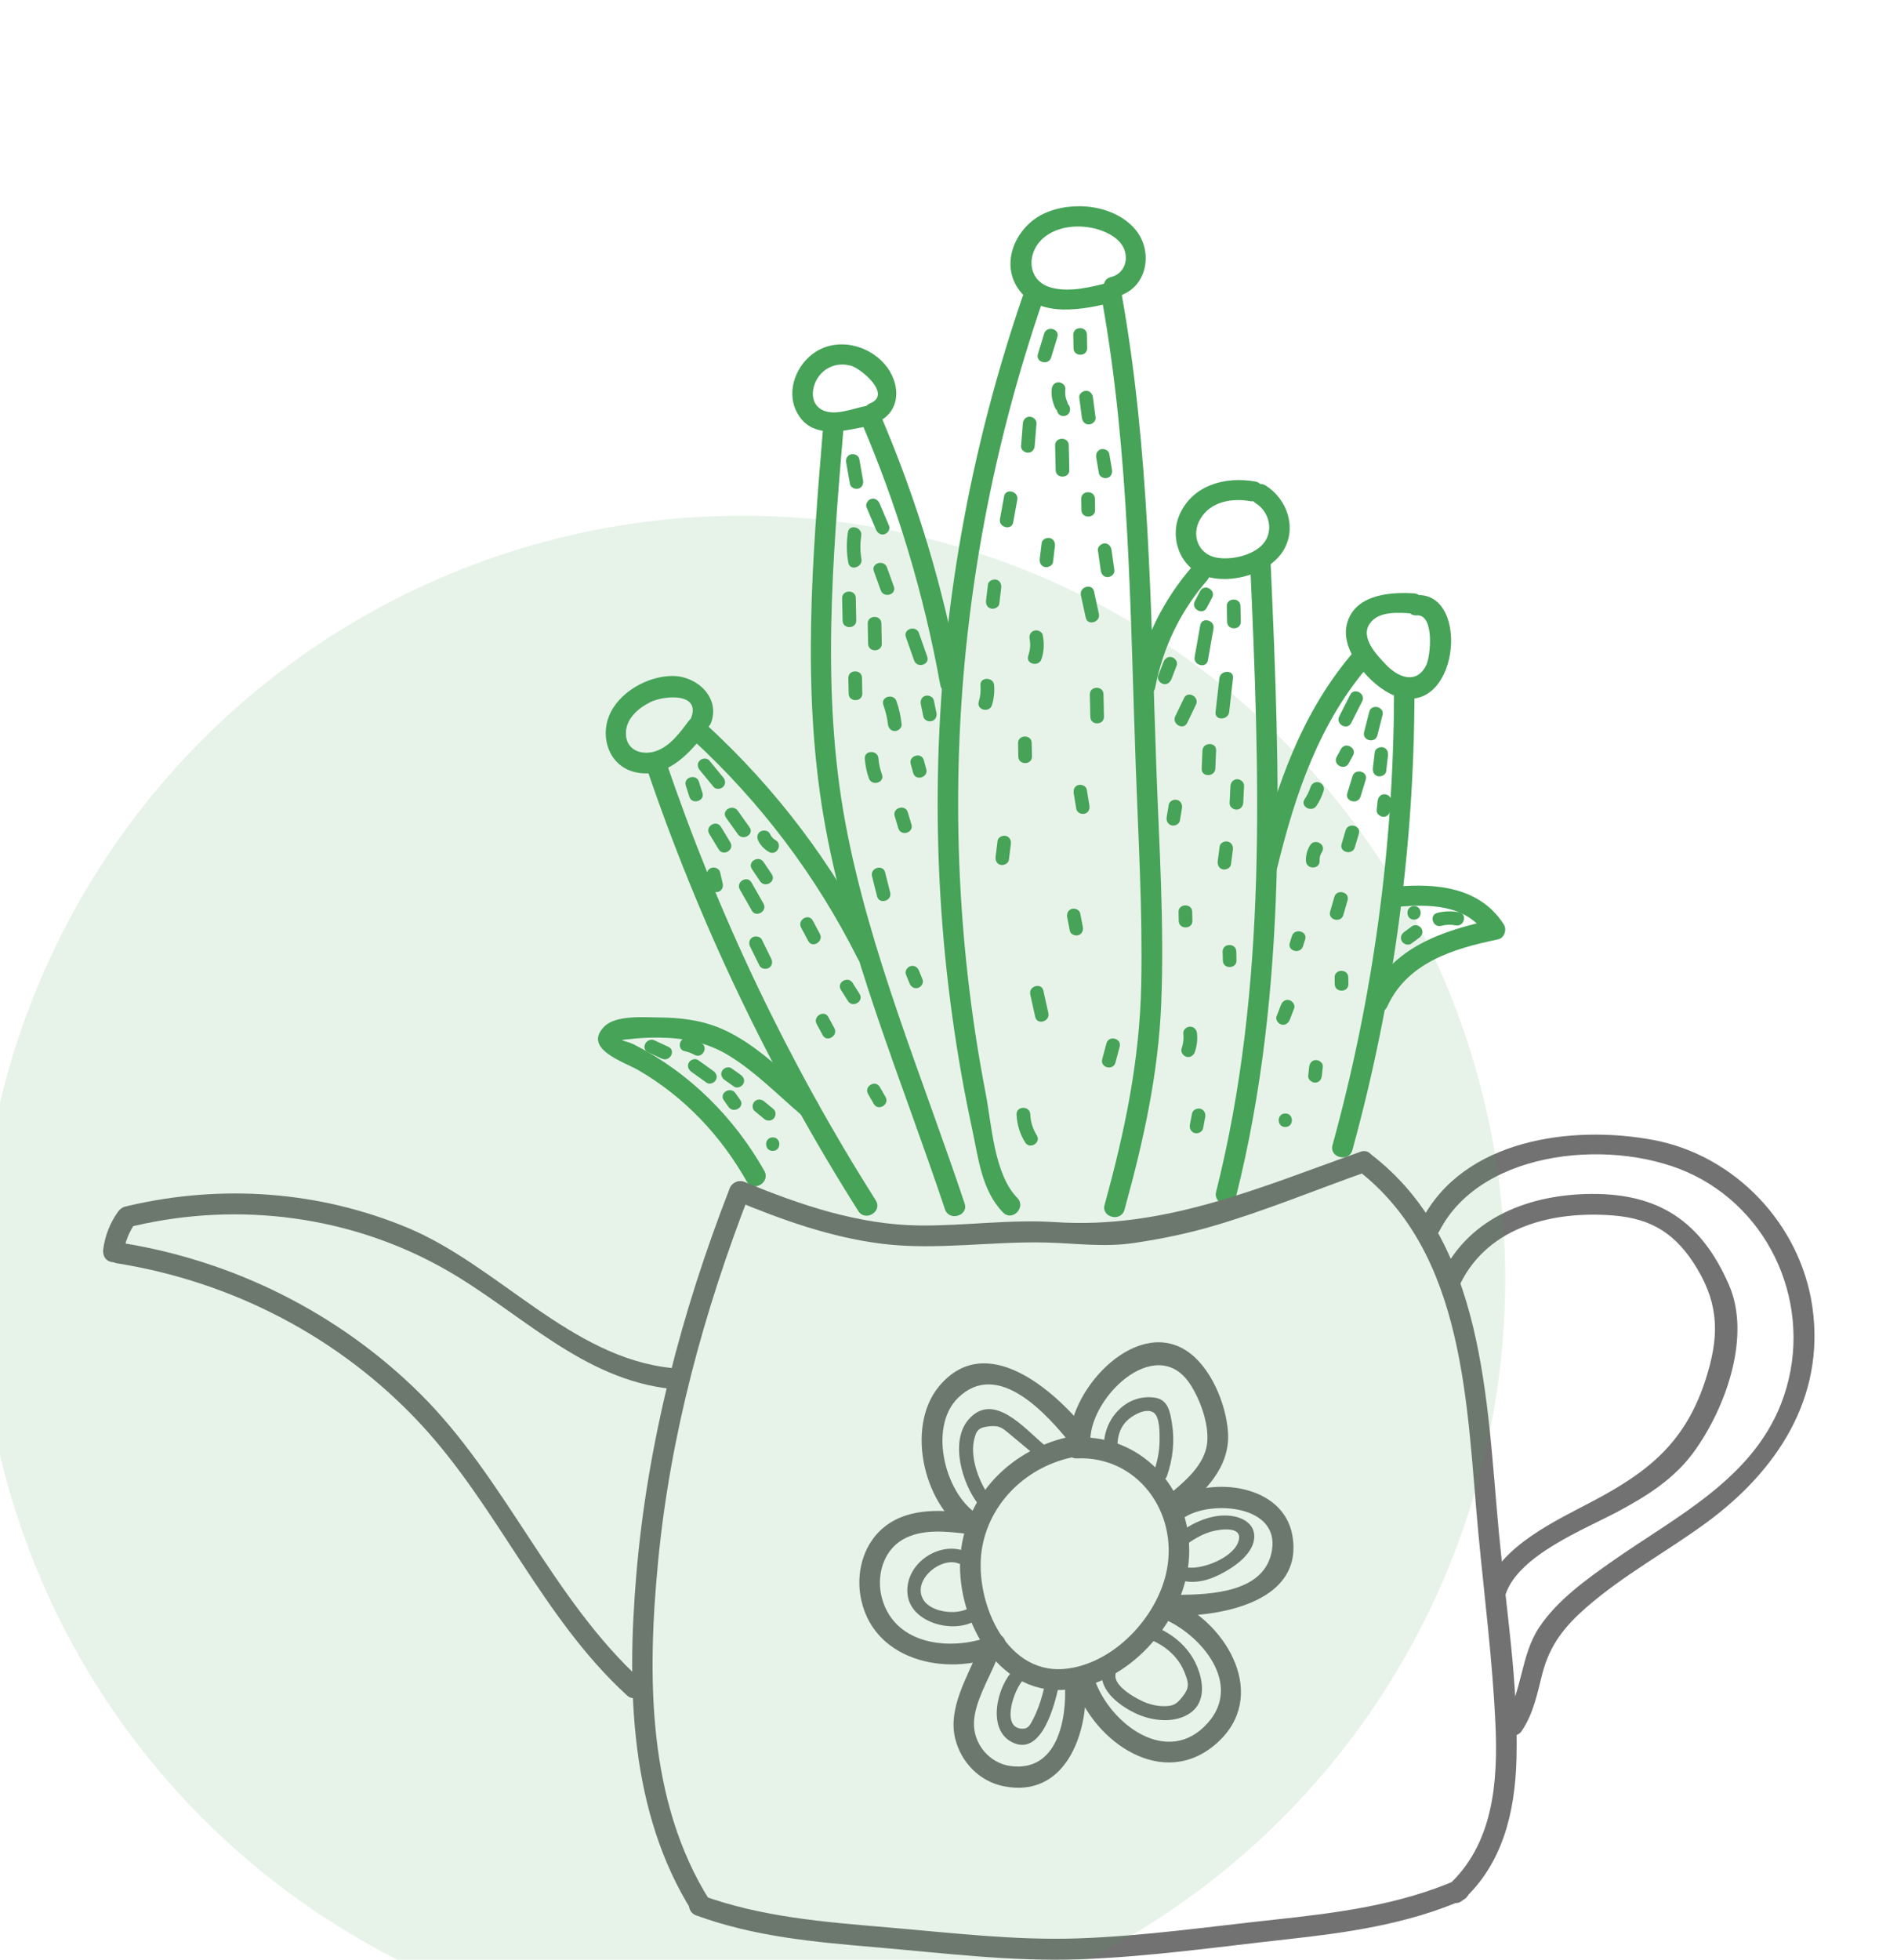 <svg width="92" height="95" viewBox="0 0 92 95" fill="none" xmlns="http://www.w3.org/2000/svg">
<g clip-path="url(#clip0_2003_302)">
<g clip-path="url(#clip1_2003_302)">
<path d="M49.301 54.027C49.321 54.511 49.459 54.969 49.718 55.382C49.939 55.741 50.505 55.398 50.283 55.041C50.088 54.724 49.979 54.387 49.966 54.017C49.946 53.595 49.284 53.608 49.301 54.027Z" fill="#46A358"/>
<path d="M57.809 53.984C57.776 54.167 57.74 54.347 57.707 54.531C57.674 54.704 57.766 54.884 57.945 54.93C58.111 54.972 58.316 54.868 58.349 54.694C58.382 54.511 58.418 54.331 58.451 54.148C58.484 53.974 58.392 53.794 58.213 53.749C58.048 53.706 57.843 53.811 57.809 53.984Z" fill="#46A358"/>
<path d="M62.34 54.635C62.767 54.626 62.754 53.971 62.327 53.981C61.9 53.991 61.913 54.645 62.34 54.635Z" fill="#46A358"/>
<path d="M37.482 55.794C37.909 55.784 37.896 55.13 37.469 55.139C37.042 55.149 37.055 55.803 37.482 55.794Z" fill="#46A358"/>
<path d="M49.589 14.387C47.034 21.837 45.64 29.64 45.488 37.508C45.412 41.464 45.647 45.422 46.193 49.342C46.444 51.148 46.762 52.947 47.146 54.73C47.447 56.124 47.603 57.717 48.649 58.781C49.095 59.235 49.781 58.526 49.337 58.074C48.208 56.926 48.093 54.498 47.801 52.996C47.434 51.099 47.143 49.185 46.928 47.261C46.521 43.623 46.385 39.959 46.514 36.301C46.775 28.92 48.156 21.621 50.552 14.629C50.757 14.031 49.79 13.792 49.589 14.387Z" fill="#46A358"/>
<path d="M53.441 14.521C54.778 21.965 54.811 29.571 55.079 37.106C55.205 40.646 55.42 44.196 55.347 47.739C55.271 51.416 54.546 54.874 53.57 58.408C53.401 59.02 54.364 59.258 54.533 58.65C55.45 55.342 56.178 52.077 56.317 48.635C56.472 44.791 56.211 40.927 56.075 37.09C55.804 29.463 55.748 21.778 54.394 14.243C54.281 13.622 53.328 13.903 53.441 14.521Z" fill="#46A358"/>
<path d="M60.629 27.31C61.083 37.495 61.493 47.804 58.978 57.78C58.822 58.395 59.785 58.633 59.941 58.022C62.476 47.961 62.082 37.561 61.622 27.291C61.592 26.659 60.599 26.676 60.629 27.31Z" fill="#46A358"/>
<path d="M57.823 27.461C56.416 29.087 55.476 30.978 55.062 33.081C54.94 33.7 55.903 33.945 56.026 33.324C56.406 31.38 57.237 29.646 58.537 28.141C58.951 27.66 58.24 26.98 57.823 27.461Z" fill="#46A358"/>
<path d="M67.606 33.716C67.582 41.091 66.583 48.397 64.624 55.512C64.455 56.124 65.418 56.363 65.587 55.755C67.566 48.557 68.575 41.156 68.598 33.697C68.598 33.065 67.606 33.085 67.606 33.716Z" fill="#46A358"/>
<path d="M65.719 31.521C63.151 34.462 61.89 38.084 60.983 41.811C60.834 42.426 61.797 42.668 61.946 42.053C62.813 38.503 63.985 35.012 66.437 32.202C66.851 31.724 66.136 31.04 65.719 31.521Z" fill="#46A358"/>
<path d="M41.755 20.417C43.522 24.533 44.806 28.799 45.6 33.2C45.713 33.821 46.663 33.536 46.554 32.918C45.759 28.518 44.472 24.252 42.708 20.136C42.46 19.563 41.507 19.835 41.755 20.417Z" fill="#46A358"/>
<path d="M39.915 20.773C39.395 27.019 38.886 33.343 39.938 39.566C41.04 46.057 43.747 52.391 45.829 58.624C46.027 59.222 46.981 58.944 46.782 58.342C44.767 52.3 42.162 46.155 40.997 39.887C39.825 33.576 40.378 27.101 40.908 20.754C40.961 20.126 39.968 20.149 39.915 20.773Z" fill="#46A358"/>
<path d="M33.597 35.862C36.91 38.912 39.594 42.478 41.606 46.486C41.891 47.052 42.734 46.535 42.453 45.972C40.405 41.892 37.658 38.257 34.285 35.153C33.819 34.724 33.13 35.431 33.597 35.862Z" fill="#46A358"/>
<path d="M31.323 37.122C33.888 44.699 37.34 51.936 41.626 58.709C41.963 59.245 42.814 58.735 42.473 58.195C38.23 51.491 34.815 44.34 32.276 36.841C32.075 36.245 31.121 36.52 31.323 37.122Z" fill="#46A358"/>
<path d="M37.069 56.762C35.606 54.177 33.461 52.028 30.794 50.66C30.251 50.382 29.731 50.454 30.784 50.349C31.168 50.31 31.565 50.294 31.949 50.3C33.2 50.313 34.332 50.536 35.407 51.207C36.658 51.985 37.75 53.104 38.869 54.056C39.352 54.468 40.041 53.762 39.557 53.35C38.141 52.139 36.738 50.627 35 49.875C34.03 49.453 32.981 49.329 31.929 49.325C31.26 49.322 29.87 49.198 29.311 49.761C28.219 50.853 30.311 51.498 30.962 51.881C33.2 53.183 34.96 55.054 36.221 57.285C36.532 57.828 37.38 57.315 37.069 56.762Z" fill="#46A358"/>
<path d="M67.281 48.792C68.251 46.656 70.505 45.985 72.649 45.54C72.964 45.475 73.089 45.063 72.93 44.814C71.766 42.995 69.644 42.808 67.655 42.988C67.023 43.044 67.036 44.025 67.675 43.97C69.28 43.826 71.117 43.816 72.083 45.328C72.176 45.086 72.272 44.843 72.365 44.601C69.975 45.095 67.483 45.949 66.414 48.315C66.153 48.887 67.02 49.368 67.281 48.792Z" fill="#46A358"/>
<path d="M33.431 34.914C32.995 35.483 32.505 36.193 31.78 36.422C31.065 36.648 30.301 36.324 30.357 35.47C30.4 34.803 30.979 34.315 31.542 34.037C32.197 33.713 33.994 33.559 33.517 34.803C33.292 35.395 34.255 35.627 34.481 35.045C34.941 33.844 33.835 32.794 32.664 32.771C31.433 32.748 30 33.556 29.536 34.711C29.103 35.781 29.556 37.119 30.761 37.423C32.233 37.793 33.349 36.638 34.15 35.597C34.53 35.094 33.819 34.41 33.431 34.914Z" fill="#46A358"/>
<path d="M41.996 19.681C41.378 19.795 40.481 20.194 39.862 19.867C39.243 19.537 39.355 18.716 39.713 18.241C40.087 17.747 40.676 17.567 41.272 17.731C41.755 17.865 43.261 19.115 42.212 19.547C41.629 19.785 41.904 20.731 42.496 20.489C43.737 19.978 43.694 18.558 42.897 17.646C42.092 16.723 40.653 16.373 39.577 17.044C38.637 17.633 38.114 18.915 38.624 19.942C39.346 21.402 41.033 20.852 42.281 20.623C42.907 20.505 42.619 19.563 41.996 19.681Z" fill="#46A358"/>
<path d="M53.792 13.694C52.931 13.913 51.928 14.171 51.041 13.959C49.794 13.664 49.747 12.251 50.624 11.518C51.326 10.932 52.402 10.867 53.252 11.122C53.788 11.283 54.417 11.629 54.563 12.212C54.702 12.758 54.434 13.298 53.878 13.432C53.259 13.582 53.54 14.525 54.162 14.374C55.642 14.014 55.966 12.192 55.056 11.119C54.03 9.912 51.971 9.706 50.591 10.373C49.294 11.001 48.503 12.689 49.367 13.978C50.366 15.473 52.62 15.002 54.073 14.629C54.692 14.476 54.41 13.533 53.792 13.694Z" fill="#46A358"/>
<path d="M60.871 23.342C59.444 23.09 57.882 23.499 57.23 24.896C56.701 26.028 57.2 27.497 58.431 27.922C59.673 28.351 61.556 27.821 62.244 26.682C62.903 25.586 62.426 24.196 61.387 23.541C60.847 23.201 60.368 24.062 60.904 24.399C61.572 24.817 61.791 25.77 61.245 26.381C60.758 26.928 59.719 27.16 59.014 27.036C58.107 26.875 57.756 25.936 58.21 25.161C58.706 24.314 59.729 24.137 60.629 24.294C61.255 24.405 61.499 23.453 60.871 23.342Z" fill="#46A358"/>
<path d="M68.565 28.766C67.311 28.684 65.573 28.861 65.296 30.379C65.067 31.622 66.497 33.265 67.592 33.706C70.72 34.966 71.388 28.684 68.691 28.851C68.056 28.89 68.072 29.872 68.711 29.833C69.588 29.777 69.373 31.828 69.174 32.234C68.708 33.199 67.814 32.846 67.225 32.231C66.772 31.756 65.957 30.916 66.427 30.235C66.881 29.581 67.893 29.705 68.585 29.748C69.224 29.79 69.197 28.809 68.565 28.766Z" fill="#46A358"/>
<path d="M50.638 16.177C50.538 16.507 50.436 16.838 50.336 17.168C50.214 17.574 50.856 17.731 50.978 17.328C51.078 16.998 51.18 16.667 51.28 16.337C51.402 15.931 50.76 15.774 50.638 16.177Z" fill="#46A358"/>
<path d="M52.051 16.233C52.054 16.452 52.061 16.668 52.064 16.887C52.074 17.309 52.736 17.296 52.726 16.874C52.723 16.655 52.716 16.439 52.713 16.22C52.706 15.797 52.044 15.81 52.051 16.233Z" fill="#46A358"/>
<path d="M51.581 20.168C52.008 20.158 51.995 19.504 51.568 19.514C51.144 19.52 51.157 20.175 51.581 20.168Z" fill="#46A358"/>
<path d="M49.605 20.535C49.575 20.898 49.545 21.264 49.519 21.627C49.506 21.804 49.691 21.951 49.857 21.948C50.052 21.945 50.168 21.791 50.181 21.614C50.211 21.251 50.24 20.885 50.267 20.522C50.28 20.345 50.095 20.198 49.929 20.201C49.734 20.204 49.618 20.358 49.605 20.535Z" fill="#46A358"/>
<path d="M51.17 21.595C51.18 21.994 51.187 22.393 51.197 22.795C51.207 23.217 51.869 23.204 51.859 22.782C51.849 22.383 51.842 21.984 51.832 21.582C51.822 21.16 51.16 21.173 51.17 21.595Z" fill="#46A358"/>
<path d="M52.342 19.278C52.385 19.605 52.428 19.933 52.471 20.257C52.494 20.433 52.617 20.581 52.809 20.577C52.971 20.574 53.156 20.42 53.133 20.244C53.09 19.916 53.047 19.589 53.004 19.265C52.981 19.089 52.858 18.941 52.666 18.945C52.501 18.948 52.316 19.102 52.342 19.278Z" fill="#46A358"/>
<path d="M52.438 24.186C52.441 24.369 52.445 24.549 52.448 24.732C52.458 25.154 53.12 25.141 53.11 24.719C53.106 24.536 53.103 24.356 53.1 24.173C53.09 23.751 52.428 23.764 52.438 24.186Z" fill="#46A358"/>
<path d="M51.005 18.869C50.972 19.193 51.045 19.498 51.18 19.792C51.253 19.952 51.498 19.985 51.637 19.9C51.806 19.799 51.819 19.612 51.746 19.449C51.66 19.262 51.647 19.056 51.667 18.853C51.684 18.677 51.492 18.529 51.329 18.532C51.134 18.539 51.022 18.693 51.005 18.869Z" fill="#46A358"/>
<path d="M48.695 24.065C48.629 24.431 48.563 24.794 48.496 25.161C48.42 25.573 49.062 25.737 49.138 25.321C49.205 24.955 49.271 24.592 49.337 24.225C49.41 23.813 48.771 23.649 48.695 24.065Z" fill="#46A358"/>
<path d="M50.519 26.322C50.489 26.578 50.456 26.833 50.426 27.088C50.406 27.265 50.475 27.438 50.664 27.487C50.82 27.526 51.045 27.428 51.068 27.252C51.098 26.996 51.131 26.741 51.16 26.486C51.18 26.309 51.111 26.136 50.922 26.087C50.767 26.044 50.542 26.146 50.519 26.322Z" fill="#46A358"/>
<path d="M49.936 30.978C49.989 31.256 49.956 31.527 49.867 31.793C49.731 32.192 50.373 32.352 50.508 31.953C50.638 31.573 50.648 31.184 50.571 30.791C50.538 30.618 50.32 30.523 50.161 30.572C49.972 30.628 49.9 30.805 49.936 30.978Z" fill="#46A358"/>
<path d="M47.914 28.338C47.884 28.593 47.851 28.848 47.821 29.103C47.801 29.28 47.871 29.453 48.059 29.502C48.215 29.542 48.44 29.444 48.463 29.267C48.493 29.012 48.526 28.756 48.556 28.501C48.576 28.325 48.506 28.151 48.318 28.102C48.159 28.063 47.934 28.161 47.914 28.338Z" fill="#46A358"/>
<path d="M52.421 28.858C52.501 29.221 52.577 29.584 52.656 29.944C52.746 30.356 53.381 30.167 53.292 29.758C53.212 29.395 53.136 29.031 53.057 28.671C52.968 28.259 52.335 28.446 52.421 28.858Z" fill="#46A358"/>
<path d="M52.855 33.667C52.862 34.031 52.871 34.394 52.878 34.757C52.888 35.179 53.55 35.166 53.54 34.744C53.533 34.381 53.523 34.017 53.517 33.654C53.51 33.232 52.848 33.245 52.855 33.667Z" fill="#46A358"/>
<path d="M52.074 38.464C52.117 38.719 52.157 38.971 52.2 39.226C52.23 39.399 52.455 39.491 52.61 39.445C52.799 39.389 52.862 39.213 52.832 39.039C52.789 38.784 52.749 38.532 52.706 38.277C52.676 38.104 52.451 38.012 52.296 38.058C52.107 38.11 52.044 38.287 52.074 38.464Z" fill="#46A358"/>
<path d="M49.373 36.029C49.377 36.249 49.383 36.465 49.387 36.684C49.397 37.106 50.059 37.093 50.048 36.671C50.045 36.452 50.039 36.236 50.035 36.016C50.029 35.594 49.367 35.607 49.373 36.029Z" fill="#46A358"/>
<path d="M47.55 33.229C47.573 33.5 47.547 33.756 47.467 34.017C47.345 34.423 47.987 34.58 48.109 34.178C48.205 33.867 48.238 33.54 48.212 33.216C48.175 32.8 47.513 32.81 47.55 33.229Z" fill="#46A358"/>
<path d="M48.38 40.76C48.347 41.016 48.318 41.271 48.285 41.526C48.261 41.703 48.334 41.876 48.523 41.925C48.678 41.964 48.903 41.866 48.927 41.689C48.96 41.434 48.989 41.179 49.023 40.924C49.046 40.747 48.973 40.574 48.784 40.525C48.625 40.485 48.404 40.584 48.38 40.76Z" fill="#46A358"/>
<path d="M51.756 44.467C51.799 44.683 51.839 44.902 51.882 45.118C51.915 45.292 52.133 45.386 52.292 45.337C52.478 45.282 52.547 45.105 52.514 44.932C52.471 44.716 52.431 44.497 52.388 44.281C52.355 44.107 52.137 44.012 51.978 44.062C51.793 44.117 51.723 44.294 51.756 44.467Z" fill="#46A358"/>
<path d="M49.966 48.213C50.045 48.576 50.128 48.936 50.207 49.299C50.3 49.712 50.932 49.522 50.843 49.113C50.763 48.75 50.681 48.39 50.601 48.027C50.509 47.614 49.873 47.801 49.966 48.213Z" fill="#46A358"/>
<path d="M53.659 50.582C53.59 50.837 53.523 51.092 53.454 51.351C53.345 51.76 53.987 51.92 54.096 51.511C54.166 51.256 54.232 51.001 54.301 50.742C54.41 50.333 53.768 50.173 53.659 50.582Z" fill="#46A358"/>
<path d="M53.166 22.187C53.209 22.442 53.252 22.694 53.295 22.949C53.325 23.123 53.55 23.214 53.706 23.168C53.894 23.113 53.957 22.936 53.927 22.763C53.884 22.508 53.841 22.256 53.798 22C53.768 21.827 53.543 21.735 53.388 21.781C53.203 21.837 53.136 22.014 53.166 22.187Z" fill="#46A358"/>
<path d="M53.245 26.679C53.292 27.006 53.338 27.33 53.385 27.657C53.411 27.831 53.527 27.981 53.722 27.978C53.884 27.975 54.07 27.821 54.046 27.644C54 27.317 53.954 26.993 53.907 26.666C53.881 26.492 53.765 26.342 53.57 26.345C53.408 26.349 53.219 26.506 53.245 26.679Z" fill="#46A358"/>
<path d="M58.21 30.311C58.12 30.824 58.028 31.335 57.938 31.848C57.866 32.261 58.508 32.424 58.581 32.009C58.67 31.495 58.763 30.985 58.852 30.471C58.925 30.059 58.283 29.895 58.21 30.311Z" fill="#46A358"/>
<path d="M59.497 29.388C59.504 29.643 59.507 29.898 59.514 30.15C59.524 30.572 60.186 30.559 60.176 30.137C60.169 29.882 60.166 29.627 60.159 29.375C60.149 28.953 59.491 28.966 59.497 29.388Z" fill="#46A358"/>
<path d="M59.136 32.885C59.074 33.432 59.014 33.978 58.951 34.525C58.905 34.943 59.567 34.924 59.613 34.511C59.676 33.965 59.736 33.419 59.798 32.872C59.845 32.457 59.183 32.473 59.136 32.885Z" fill="#46A358"/>
<path d="M57.422 33.844C57.28 34.138 57.141 34.433 56.998 34.724C56.816 35.103 57.396 35.424 57.578 35.041C57.72 34.747 57.859 34.452 58.001 34.161C58.183 33.782 57.604 33.461 57.422 33.844Z" fill="#46A358"/>
<path d="M56.426 32.094C56.34 32.316 56.257 32.535 56.171 32.758C56.108 32.925 56.251 33.114 56.409 33.157C56.598 33.206 56.747 33.085 56.813 32.922C56.899 32.699 56.982 32.48 57.068 32.257C57.131 32.09 56.989 31.901 56.83 31.858C56.641 31.809 56.492 31.927 56.426 32.094Z" fill="#46A358"/>
<path d="M58.316 36.392C58.303 36.684 58.292 36.975 58.279 37.266C58.263 37.688 58.925 37.672 58.941 37.253C58.954 36.962 58.964 36.671 58.978 36.379C58.994 35.957 58.332 35.974 58.316 36.392Z" fill="#46A358"/>
<path d="M59.673 38.11C59.659 38.382 59.646 38.657 59.633 38.928C59.623 39.105 59.802 39.252 59.971 39.249C60.159 39.245 60.285 39.092 60.295 38.915C60.308 38.643 60.321 38.369 60.334 38.097C60.344 37.92 60.166 37.773 59.997 37.776C59.808 37.78 59.682 37.934 59.673 38.11Z" fill="#46A358"/>
<path d="M59.15 41.035C59.12 41.271 59.087 41.509 59.057 41.745C59.034 41.918 59.11 42.095 59.295 42.144C59.454 42.183 59.676 42.085 59.699 41.908C59.729 41.673 59.762 41.434 59.792 41.199C59.815 41.025 59.739 40.849 59.553 40.8C59.395 40.757 59.173 40.858 59.15 41.035Z" fill="#46A358"/>
<path d="M56.681 39.013C56.648 39.213 56.615 39.416 56.581 39.615C56.552 39.789 56.638 39.965 56.82 40.014C56.982 40.054 57.194 39.952 57.224 39.779C57.257 39.579 57.29 39.376 57.323 39.177C57.353 39.004 57.267 38.827 57.085 38.778C56.922 38.735 56.711 38.837 56.681 39.013Z" fill="#46A358"/>
<path d="M57.157 44.215C57.161 44.359 57.164 44.506 57.167 44.65C57.177 45.072 57.839 45.059 57.829 44.637C57.826 44.493 57.822 44.346 57.819 44.202C57.809 43.78 57.147 43.793 57.157 44.215Z" fill="#46A358"/>
<path d="M59.295 46.136C59.299 46.28 59.302 46.427 59.305 46.571C59.315 46.993 59.977 46.98 59.967 46.558C59.964 46.414 59.961 46.267 59.957 46.123C59.947 45.7 59.285 45.714 59.295 46.136Z" fill="#46A358"/>
<path d="M57.389 50.101C57.416 50.356 57.389 50.592 57.306 50.834C57.25 51.001 57.382 51.191 57.544 51.233C57.73 51.279 57.889 51.164 57.948 50.997C58.048 50.706 58.084 50.395 58.051 50.091C58.031 49.914 57.902 49.767 57.713 49.771C57.544 49.771 57.369 49.924 57.389 50.101Z" fill="#46A358"/>
<path d="M58.206 28.652C58.12 28.819 58.031 28.985 57.945 29.149C57.75 29.522 58.326 29.843 58.524 29.466C58.61 29.299 58.7 29.133 58.786 28.969C58.981 28.596 58.405 28.275 58.206 28.652Z" fill="#46A358"/>
<path d="M41.04 22.432C41.1 22.776 41.163 23.123 41.222 23.466C41.252 23.64 41.477 23.731 41.632 23.685C41.821 23.63 41.887 23.453 41.854 23.28C41.795 22.936 41.732 22.589 41.672 22.246C41.642 22.072 41.417 21.981 41.262 22.027C41.073 22.082 41.007 22.259 41.04 22.432Z" fill="#46A358"/>
<path d="M42.026 24.595C42.178 24.955 42.334 25.318 42.486 25.678C42.556 25.841 42.715 25.953 42.897 25.897C43.052 25.851 43.188 25.655 43.118 25.491C42.966 25.131 42.811 24.768 42.658 24.409C42.589 24.245 42.43 24.134 42.248 24.189C42.092 24.235 41.957 24.431 42.026 24.595Z" fill="#46A358"/>
<path d="M41.123 25.802C41.047 26.306 41.053 26.787 41.143 27.284C41.215 27.696 41.848 27.51 41.778 27.098C41.712 26.725 41.712 26.339 41.768 25.962C41.824 25.55 41.182 25.387 41.123 25.802Z" fill="#46A358"/>
<path d="M42.38 27.693C42.493 28.001 42.602 28.311 42.715 28.619C42.857 29.015 43.492 28.832 43.35 28.433C43.237 28.125 43.128 27.814 43.016 27.507C42.873 27.111 42.238 27.294 42.38 27.693Z" fill="#46A358"/>
<path d="M40.841 29.002C40.848 29.365 40.858 29.728 40.865 30.091C40.874 30.513 41.536 30.5 41.526 30.078C41.52 29.715 41.51 29.352 41.503 28.989C41.497 28.567 40.835 28.58 40.841 29.002Z" fill="#46A358"/>
<path d="M42.083 30.232C42.089 30.559 42.096 30.886 42.102 31.214C42.112 31.636 42.774 31.623 42.764 31.201C42.758 30.873 42.751 30.546 42.744 30.219C42.734 29.797 42.073 29.81 42.083 30.232Z" fill="#46A358"/>
<path d="M43.932 30.88C44.065 31.259 44.201 31.639 44.333 32.018C44.472 32.414 45.107 32.231 44.968 31.832C44.836 31.452 44.7 31.073 44.568 30.693C44.429 30.297 43.794 30.481 43.932 30.88Z" fill="#46A358"/>
<path d="M44.657 34.138C44.697 34.338 44.74 34.538 44.78 34.737C44.816 34.91 45.031 35.005 45.19 34.956C45.376 34.901 45.448 34.724 45.412 34.55C45.372 34.351 45.329 34.151 45.289 33.952C45.253 33.778 45.038 33.684 44.879 33.733C44.697 33.785 44.621 33.965 44.657 34.138Z" fill="#46A358"/>
<path d="M42.84 34.174C42.95 34.482 43.029 34.796 43.065 35.12C43.085 35.297 43.214 35.444 43.403 35.44C43.569 35.437 43.747 35.283 43.727 35.107C43.684 34.724 43.605 34.351 43.476 33.988C43.334 33.592 42.698 33.775 42.84 34.174Z" fill="#46A358"/>
<path d="M41.143 32.869C41.149 33.124 41.153 33.379 41.159 33.631C41.169 34.053 41.831 34.04 41.821 33.618C41.815 33.363 41.811 33.108 41.804 32.856C41.795 32.434 41.136 32.447 41.143 32.869Z" fill="#46A358"/>
<path d="M41.94 36.779C41.967 37.106 42.029 37.426 42.139 37.734C42.281 38.13 42.916 37.947 42.774 37.547C42.681 37.292 42.622 37.034 42.602 36.766C42.572 36.347 41.91 36.36 41.94 36.779Z" fill="#46A358"/>
<path d="M43.39 39.563C43.449 39.763 43.509 39.962 43.569 40.158C43.688 40.561 44.323 40.378 44.204 39.972C44.144 39.772 44.085 39.576 44.025 39.377C43.906 38.974 43.271 39.157 43.39 39.563Z" fill="#46A358"/>
<path d="M44.167 37.037C44.207 37.181 44.247 37.325 44.287 37.472C44.399 37.878 45.035 37.691 44.922 37.286C44.882 37.142 44.843 36.998 44.803 36.851C44.69 36.445 44.055 36.631 44.167 37.037Z" fill="#46A358"/>
<path d="M42.291 42.478C42.374 42.802 42.453 43.129 42.536 43.453C42.639 43.862 43.274 43.675 43.171 43.266C43.089 42.943 43.009 42.615 42.926 42.291C42.824 41.882 42.188 42.069 42.291 42.478Z" fill="#46A358"/>
<path d="M43.936 47.242C43.995 47.385 44.052 47.529 44.111 47.673C44.177 47.837 44.34 47.948 44.522 47.892C44.681 47.847 44.809 47.65 44.743 47.487C44.684 47.343 44.627 47.199 44.568 47.055C44.502 46.891 44.34 46.78 44.158 46.836C43.999 46.882 43.87 47.078 43.936 47.242Z" fill="#46A358"/>
<path d="M65.481 33.684C65.305 34.034 65.127 34.38 64.951 34.73C64.759 35.107 65.338 35.427 65.53 35.048C65.706 34.698 65.885 34.351 66.06 34.001C66.252 33.625 65.673 33.307 65.481 33.684Z" fill="#46A358"/>
<path d="M66.407 34.505C66.325 34.835 66.239 35.162 66.156 35.493C66.05 35.902 66.692 36.062 66.798 35.653C66.881 35.323 66.967 34.995 67.049 34.665C67.152 34.259 66.51 34.099 66.407 34.505Z" fill="#46A358"/>
<path d="M65.593 37.633C65.511 37.907 65.428 38.182 65.342 38.457C65.219 38.863 65.861 39.02 65.984 38.617C66.067 38.343 66.149 38.068 66.235 37.793C66.355 37.39 65.713 37.23 65.593 37.633Z" fill="#46A358"/>
<path d="M65.037 36.308C64.968 36.435 64.895 36.566 64.826 36.694C64.62 37.063 65.2 37.384 65.405 37.011C65.474 36.883 65.547 36.752 65.617 36.625C65.822 36.258 65.243 35.938 65.037 36.308Z" fill="#46A358"/>
<path d="M66.672 36.465C66.642 36.72 66.613 36.975 66.583 37.23C66.563 37.407 66.632 37.58 66.821 37.629C66.977 37.669 67.202 37.57 67.225 37.394C67.255 37.139 67.284 36.883 67.314 36.628C67.334 36.452 67.265 36.278 67.076 36.229C66.917 36.19 66.692 36.288 66.672 36.465Z" fill="#46A358"/>
<path d="M63.555 38.163C63.489 38.372 63.389 38.562 63.27 38.745C63.038 39.098 63.617 39.416 63.849 39.062C64.001 38.833 64.114 38.584 64.197 38.323C64.25 38.156 64.124 37.966 63.958 37.924C63.773 37.881 63.608 37.992 63.555 38.163Z" fill="#46A358"/>
<path d="M63.535 40.976C63.392 41.208 63.323 41.473 63.336 41.745C63.356 42.164 64.018 42.154 63.998 41.732C63.992 41.568 64.025 41.434 64.114 41.297C64.336 40.934 63.757 40.616 63.535 40.976Z" fill="#46A358"/>
<path d="M65.259 40.257C65.193 40.476 65.127 40.698 65.064 40.917C64.945 41.323 65.587 41.48 65.706 41.078C65.772 40.858 65.838 40.636 65.901 40.417C66.02 40.011 65.378 39.854 65.259 40.257Z" fill="#46A358"/>
<path d="M64.713 43.482C64.644 43.721 64.577 43.957 64.508 44.196C64.392 44.601 65.034 44.762 65.15 44.356C65.219 44.117 65.285 43.882 65.355 43.643C65.471 43.24 64.829 43.08 64.713 43.482Z" fill="#46A358"/>
<path d="M66.811 38.836C66.795 38.984 66.781 39.128 66.765 39.275C66.745 39.452 66.94 39.599 67.103 39.596C67.301 39.592 67.407 39.438 67.427 39.262C67.443 39.114 67.457 38.971 67.473 38.823C67.493 38.647 67.298 38.499 67.136 38.503C66.937 38.509 66.831 38.66 66.811 38.836Z" fill="#46A358"/>
<path d="M62.654 45.38C62.621 45.491 62.585 45.599 62.552 45.71C62.426 46.113 63.068 46.273 63.194 45.871C63.227 45.759 63.263 45.651 63.297 45.54C63.422 45.138 62.78 44.981 62.654 45.38Z" fill="#46A358"/>
<path d="M62.122 48.72C62.052 48.903 61.979 49.087 61.91 49.27C61.847 49.433 61.989 49.626 62.148 49.669C62.34 49.718 62.486 49.597 62.552 49.433C62.621 49.25 62.694 49.067 62.764 48.884C62.827 48.72 62.684 48.527 62.525 48.485C62.333 48.435 62.188 48.553 62.122 48.72Z" fill="#46A358"/>
<path d="M64.726 47.389C64.73 47.497 64.73 47.608 64.733 47.716C64.743 48.138 65.405 48.125 65.395 47.703C65.391 47.595 65.391 47.484 65.388 47.376C65.378 46.954 64.716 46.967 64.726 47.389Z" fill="#46A358"/>
<path d="M63.492 51.724C63.475 51.871 63.462 52.015 63.445 52.162C63.426 52.339 63.621 52.486 63.783 52.483C63.982 52.479 64.088 52.326 64.107 52.149C64.124 52.002 64.137 51.858 64.154 51.711C64.174 51.534 63.978 51.387 63.816 51.39C63.621 51.393 63.512 51.547 63.492 51.724Z" fill="#46A358"/>
<path d="M33.259 38.081C33.316 38.261 33.375 38.444 33.431 38.624C33.557 39.026 34.193 38.84 34.067 38.437C34.011 38.257 33.951 38.074 33.895 37.894C33.766 37.492 33.13 37.678 33.259 38.081Z" fill="#46A358"/>
<path d="M33.941 37.338C34.163 37.61 34.388 37.881 34.61 38.15C34.722 38.287 34.964 38.257 35.076 38.14C35.212 37.999 35.179 37.816 35.066 37.678C34.845 37.407 34.62 37.135 34.398 36.867C34.285 36.73 34.044 36.759 33.931 36.877C33.795 37.014 33.829 37.201 33.941 37.338Z" fill="#46A358"/>
<path d="M35.212 39.642C35.404 39.91 35.596 40.178 35.785 40.443C36.029 40.787 36.595 40.446 36.35 40.103C36.158 39.835 35.967 39.566 35.778 39.301C35.53 38.958 34.964 39.295 35.212 39.642Z" fill="#46A358"/>
<path d="M34.398 40.423C34.55 40.675 34.702 40.927 34.855 41.179C35.073 41.539 35.639 41.199 35.42 40.839C35.268 40.587 35.116 40.335 34.964 40.083C34.742 39.72 34.179 40.06 34.398 40.423Z" fill="#46A358"/>
<path d="M35.88 43.122C36.072 43.463 36.268 43.803 36.46 44.143C36.668 44.51 37.234 44.169 37.026 43.803C36.834 43.463 36.638 43.122 36.446 42.782C36.235 42.416 35.672 42.756 35.88 43.122Z" fill="#46A358"/>
<path d="M36.466 42.131C36.599 42.327 36.731 42.527 36.863 42.723C37.098 43.073 37.664 42.733 37.429 42.383C37.297 42.187 37.165 41.987 37.032 41.791C36.794 41.441 36.228 41.778 36.466 42.131Z" fill="#46A358"/>
<path d="M36.774 40.757C36.883 40.989 37.069 41.169 37.29 41.3C37.661 41.513 37.982 40.94 37.611 40.728C37.479 40.652 37.4 40.551 37.337 40.417C37.261 40.257 37.022 40.224 36.88 40.309C36.718 40.41 36.698 40.597 36.774 40.757Z" fill="#46A358"/>
<path d="M34.292 42.474C34.335 42.654 34.375 42.834 34.418 43.018C34.457 43.191 34.666 43.286 34.828 43.237C35.01 43.184 35.09 43.001 35.05 42.831C35.007 42.651 34.967 42.471 34.924 42.288C34.884 42.115 34.676 42.02 34.514 42.069C34.332 42.121 34.252 42.304 34.292 42.474Z" fill="#46A358"/>
<path d="M36.38 45.894C36.532 46.201 36.685 46.509 36.834 46.813C36.913 46.973 37.148 47.006 37.29 46.921C37.456 46.823 37.479 46.63 37.4 46.469C37.247 46.162 37.095 45.854 36.946 45.55C36.867 45.39 36.632 45.357 36.489 45.442C36.324 45.544 36.301 45.737 36.38 45.894Z" fill="#46A358"/>
<path d="M38.852 44.968C38.968 45.184 39.081 45.4 39.197 45.616C39.395 45.989 39.958 45.645 39.763 45.275C39.647 45.059 39.534 44.843 39.418 44.628C39.217 44.255 38.654 44.595 38.852 44.968Z" fill="#46A358"/>
<path d="M39.607 49.646C39.703 49.826 39.799 50.006 39.898 50.183C40.1 50.556 40.663 50.212 40.464 49.843C40.368 49.663 40.272 49.483 40.173 49.306C39.971 48.933 39.405 49.273 39.607 49.646Z" fill="#46A358"/>
<path d="M40.782 47.987C40.894 48.167 41.01 48.347 41.123 48.527C41.348 48.884 41.914 48.544 41.689 48.187C41.576 48.007 41.46 47.827 41.348 47.647C41.12 47.291 40.553 47.631 40.782 47.987Z" fill="#46A358"/>
<path d="M42.099 53.032C42.192 53.196 42.288 53.356 42.38 53.52C42.592 53.886 43.155 53.543 42.946 53.179C42.854 53.016 42.758 52.856 42.665 52.692C42.453 52.326 41.887 52.666 42.099 53.032Z" fill="#46A358"/>
<path d="M31.426 51.01C31.648 51.115 31.873 51.217 32.094 51.321C32.478 51.501 32.803 50.929 32.415 50.749C32.194 50.644 31.969 50.543 31.747 50.438C31.366 50.261 31.042 50.831 31.426 51.01Z" fill="#46A358"/>
<path d="M33.534 51.962C33.779 52.136 34.024 52.312 34.266 52.486C34.411 52.59 34.636 52.502 34.716 52.358C34.812 52.188 34.732 52.018 34.587 51.913C34.342 51.74 34.097 51.563 33.855 51.39C33.709 51.285 33.484 51.373 33.405 51.517C33.312 51.688 33.392 51.858 33.534 51.962Z" fill="#46A358"/>
<path d="M33.21 50.961C33.379 50.997 33.534 51.053 33.686 51.138C34.06 51.341 34.381 50.768 34.007 50.566C33.809 50.458 33.594 50.376 33.372 50.327C32.958 50.235 32.793 50.87 33.21 50.961Z" fill="#46A358"/>
<path d="M35.149 52.358C35.298 52.463 35.447 52.571 35.596 52.676C35.742 52.777 35.967 52.692 36.046 52.548C36.142 52.378 36.062 52.205 35.917 52.103C35.768 51.998 35.619 51.891 35.47 51.786C35.325 51.684 35.099 51.77 35.02 51.913C34.927 52.084 35.004 52.254 35.149 52.358Z" fill="#46A358"/>
<path d="M35.103 53.337C35.179 53.445 35.255 53.553 35.331 53.66C35.573 54.004 36.139 53.667 35.897 53.32C35.821 53.212 35.745 53.104 35.669 52.996C35.427 52.65 34.858 52.99 35.103 53.337Z" fill="#46A358"/>
<path d="M36.602 53.863C36.751 53.988 36.9 54.112 37.052 54.236C37.188 54.351 37.39 54.361 37.519 54.227C37.638 54.105 37.648 53.877 37.509 53.765C37.36 53.641 37.211 53.517 37.059 53.392C36.923 53.278 36.721 53.268 36.592 53.402C36.473 53.52 36.463 53.749 36.602 53.863Z" fill="#46A358"/>
<path d="M70.763 44.225C70.409 44.16 70.058 44.166 69.707 44.255C69.293 44.359 69.482 44.987 69.896 44.883C70.127 44.824 70.362 44.814 70.597 44.86C71.018 44.938 71.18 44.304 70.763 44.225Z" fill="#46A358"/>
<path d="M68.479 44.902C68.353 44.997 68.224 45.089 68.099 45.184C67.956 45.288 67.89 45.471 67.989 45.635C68.075 45.776 68.3 45.851 68.446 45.743C68.572 45.648 68.701 45.556 68.827 45.462C68.969 45.357 69.035 45.174 68.936 45.01C68.85 44.869 68.625 44.797 68.479 44.902Z" fill="#46A358"/>
<path d="M68.585 44.582C69.012 44.572 68.999 43.917 68.572 43.927C68.145 43.937 68.158 44.592 68.585 44.582Z" fill="#46A358"/>
</g>
<g clip-path="url(#clip2_2003_302)">
<path d="M35.386 57.616C33.045 63.631 31.397 69.916 30.857 76.371C30.397 81.888 30.537 87.838 33.558 92.651C33.905 93.203 34.759 92.675 34.412 92.12C31.38 87.293 31.387 81.238 31.914 75.724C32.501 69.581 34.129 63.594 36.356 57.867C36.59 57.261 35.619 57.017 35.386 57.616Z" fill="#727272"/>
<path d="M65.788 56.685C71.115 60.747 71.121 68.193 71.695 74.306C71.985 77.389 72.385 80.483 72.525 83.58C72.655 86.41 72.422 89.415 70.214 91.419C69.734 91.856 70.457 92.556 70.934 92.123C72.879 90.359 73.479 87.835 73.546 85.272C73.642 81.624 73.032 77.914 72.692 74.289C72.095 67.919 72.022 60.182 66.479 55.954C65.972 55.565 65.275 56.293 65.788 56.685Z" fill="#727272"/>
<path d="M33.758 92.854C36.583 93.886 39.471 94.144 42.443 94.398C45.731 94.678 49.05 95.102 52.355 94.983C55.71 94.865 59.075 94.381 62.41 94.015C65.328 93.694 68.223 93.287 70.944 92.109C71.528 91.856 71.251 90.877 70.658 91.135C67.836 92.357 64.841 92.736 61.816 93.061C58.668 93.399 55.5 93.856 52.335 93.968C49.233 94.079 46.125 93.697 43.036 93.436C39.958 93.172 36.937 92.942 34.005 91.873C33.398 91.646 33.158 92.634 33.758 92.854Z" fill="#727272"/>
<path d="M35.626 58.185C37.954 59.15 40.332 60.002 42.843 60.304C45.455 60.615 48.116 60.168 50.744 60.236C52.201 60.273 53.512 60.473 54.983 60.26C56.25 60.074 57.517 59.816 58.748 59.461C61.299 58.723 63.771 57.694 66.275 56.807C66.879 56.594 66.599 55.619 65.989 55.833C61.086 57.569 56.49 59.596 51.197 59.248C48.996 59.102 46.805 59.43 44.611 59.41C41.656 59.38 38.814 58.418 36.106 57.298C35.523 57.054 35.029 57.938 35.626 58.185Z" fill="#727272"/>
<path d="M5.664 61.241C11.267 62.135 16.479 64.826 20.385 69.019C24.163 73.078 26.288 78.425 30.41 82.192C30.887 82.629 31.584 81.898 31.104 81.461C26.735 77.467 24.55 71.69 20.348 67.537C16.413 63.648 11.323 61.119 5.91 60.256C5.277 60.155 5.027 61.14 5.664 61.241Z" fill="#727272"/>
<path d="M6.537 59.424C11.623 58.246 17.03 58.946 21.599 61.542C25.244 63.614 28.235 66.887 32.588 67.334C33.228 67.398 33.201 66.382 32.568 66.318C27.685 65.817 24.163 61.353 19.761 59.518C15.469 57.731 10.763 57.406 6.254 58.449C5.624 58.594 5.91 59.569 6.537 59.424Z" fill="#727272"/>
<path d="M5.724 58.743C5.34 59.278 5.093 59.904 5.007 60.557C4.97 60.832 5.087 61.099 5.37 61.173C5.607 61.238 5.941 61.079 5.977 60.804C6.054 60.222 6.257 59.711 6.598 59.234C6.758 59.011 6.618 58.669 6.404 58.544C6.147 58.398 5.88 58.523 5.724 58.743Z" fill="#727272"/>
<path d="M69.811 59.671C71.878 55.653 78.448 55.135 82.157 56.977C86.176 58.974 88.03 63.81 86.382 68.041C84.948 71.727 81.263 73.531 78.232 75.657C76.954 76.553 75.534 77.562 74.65 78.886C73.726 80.27 73.846 82.03 72.932 83.411C72.572 83.956 73.449 84.443 73.806 83.905C74.383 83.035 74.55 82.108 74.806 81.113C75.17 79.722 75.897 78.828 76.941 77.918C78.739 76.35 80.846 75.217 82.761 73.812C86.149 71.324 88.527 67.791 87.897 63.364C87.32 59.332 84.125 55.998 80.179 55.264C76.204 54.523 70.964 55.237 68.933 59.18C68.636 59.755 69.51 60.25 69.811 59.671Z" fill="#727272"/>
<path d="M70.824 62.226C72.208 59.424 75.36 58.7 78.222 58.923C80.129 59.072 81.306 59.833 82.304 61.495C83.408 63.33 83.354 64.883 82.731 66.84C81.75 69.906 79.983 71.328 77.264 72.766C75.484 73.707 72.765 74.939 72.055 77.021C71.845 77.64 72.815 77.884 73.025 77.271C73.672 75.376 76.847 74.144 78.482 73.267C79.899 72.509 81.227 71.673 82.184 70.336C83.698 68.224 84.942 64.775 83.844 62.274C82.504 59.214 80.453 57.857 77.178 57.88C74.263 57.901 71.325 58.957 69.954 61.732C69.664 62.314 70.538 62.809 70.824 62.226Z" fill="#727272"/>
<path d="M52.308 69.571C49.367 70.014 46.882 72.235 46.585 75.338C46.302 78.296 48.269 82.148 51.611 81.921C54.659 81.715 57.367 78.716 57.648 75.717C57.958 72.417 55.52 69.54 52.208 69.686C51.564 69.713 51.584 70.728 52.228 70.701C55.133 70.573 57.134 73.267 56.59 76.103C56.15 78.398 53.969 80.713 51.591 80.909C48.669 81.15 47.179 77.396 47.642 74.959C48.086 72.624 50.057 70.931 52.328 70.59C52.955 70.492 52.945 69.473 52.308 69.571Z" fill="#727272"/>
<path d="M52.882 70.014C52.705 67.862 56.037 64.589 57.704 67.08C58.221 67.852 58.721 69.222 58.508 70.173C58.278 71.192 57.294 71.954 56.54 72.58C56.043 72.993 56.77 73.693 57.261 73.284C58.448 72.299 59.669 71.118 59.555 69.429C59.462 68.048 58.708 66.227 57.521 65.469C54.986 63.847 51.678 67.56 51.881 70.038C51.934 70.684 52.935 70.668 52.882 70.014Z" fill="#727272"/>
<path d="M57.527 73.511C58.781 72.756 62.026 72.956 61.69 75.135C61.37 77.213 58.718 77.298 57.147 77.318C56.504 77.325 56.524 78.341 57.167 78.334C59.372 78.307 63.227 77.603 62.677 74.438C62.243 71.954 58.788 71.568 57.004 72.644C56.45 72.979 56.971 73.846 57.527 73.511Z" fill="#727272"/>
<path d="M56.52 78.52C58.275 79.305 60.249 81.637 58.581 83.519C56.63 85.719 53.809 83.543 53.088 81.421C52.878 80.805 51.918 81.089 52.128 81.712C53.062 84.453 56.427 86.822 59.022 84.497C61.543 82.24 59.538 78.767 57.007 77.63C56.423 77.369 55.933 78.256 56.52 78.52Z" fill="#727272"/>
<path d="M51.648 81.675C51.738 83.38 51.267 85.919 49.006 85.614C47.979 85.476 47.189 84.538 47.235 83.475C47.275 82.521 47.939 81.407 48.303 80.534C48.549 79.938 47.679 79.437 47.429 80.04C46.899 81.319 45.978 82.812 46.318 84.257C46.595 85.428 47.505 86.359 48.673 86.593C51.651 87.192 52.775 84.074 52.648 81.651C52.615 81.001 51.614 81.018 51.648 81.675Z" fill="#727272"/>
<path d="M48.166 79.272C46.302 80.053 43.423 79.854 42.773 77.481C42.49 76.439 42.806 75.207 43.77 74.641C44.707 74.093 45.918 74.239 46.939 74.364C47.569 74.442 47.822 73.457 47.185 73.379C45.771 73.206 44.167 73.054 42.95 73.975C41.939 74.739 41.529 76.08 41.722 77.315C42.223 80.507 45.901 81.309 48.449 80.243C49.043 79.999 48.763 79.021 48.166 79.272Z" fill="#727272"/>
<path d="M47.546 73.494C45.861 72.58 44.981 69.222 46.458 67.77C48.399 65.865 50.784 68.566 51.958 70.028C52.365 70.532 53.052 69.798 52.652 69.297C51.117 67.388 47.799 64.467 45.531 67.219C43.864 69.246 44.861 73.189 47.059 74.384C47.626 74.692 48.116 73.805 47.546 73.494Z" fill="#727272"/>
<path d="M49.153 80.957C48.363 81.729 47.849 83.817 49.063 84.45C50.517 85.211 51.161 82.622 51.354 81.688C51.441 81.261 50.794 81.096 50.707 81.522C50.62 81.945 50.51 82.362 50.357 82.768C50.28 82.967 50.197 83.167 50.097 83.357C49.944 83.651 49.853 83.841 49.5 83.8C48.546 83.681 49.2 81.85 49.637 81.427C49.944 81.123 49.463 80.656 49.153 80.957Z" fill="#727272"/>
<path d="M53.452 81.004C53.282 81.979 54.369 82.744 55.146 83.093C55.933 83.445 57.031 83.563 57.768 83.011C58.471 82.483 58.361 81.525 58.058 80.794C57.644 79.799 56.794 79.129 55.81 78.777C55.403 78.632 55.243 79.292 55.647 79.434C56.24 79.647 56.774 80.006 57.151 80.527C57.281 80.71 57.381 80.903 57.464 81.113C57.657 81.607 57.688 81.83 57.344 82.26C57.05 82.626 56.897 82.71 56.45 82.713C56.17 82.713 55.88 82.656 55.616 82.561C55.213 82.416 53.996 81.773 54.099 81.177C54.172 80.744 53.529 80.574 53.452 81.004Z" fill="#727272"/>
<path d="M57.321 76.625C58.158 76.838 58.992 76.472 59.695 76.022C60.209 75.694 60.886 75.095 60.826 74.401C60.776 73.822 60.209 73.548 59.702 73.487C58.828 73.379 57.971 73.761 57.261 74.242C56.904 74.482 57.251 75.064 57.608 74.821C57.978 74.567 58.371 74.343 58.808 74.232C59.212 74.127 60.386 73.957 60.029 74.807C59.715 75.562 58.194 76.147 57.484 75.968C57.067 75.863 56.904 76.52 57.321 76.625Z" fill="#727272"/>
<path d="M54.209 70.306C54.156 69.791 54.262 69.28 54.629 68.901C54.896 68.62 55.543 68.248 55.923 68.464C56.26 68.657 56.237 69.47 56.237 69.845C56.233 70.383 56.12 70.895 55.943 71.399C55.8 71.808 56.447 71.971 56.59 71.565C56.877 70.746 56.977 69.886 56.84 69.023C56.747 68.43 56.647 67.842 55.99 67.754C54.536 67.554 53.405 68.925 53.549 70.323C53.585 70.749 54.252 70.739 54.209 70.306Z" fill="#727272"/>
<path d="M48.016 72.57C47.499 71.91 47.055 70.712 47.229 69.862C47.332 69.347 47.452 69.199 47.979 69.144C48.506 69.09 48.636 69.249 49.016 69.561C49.403 69.876 49.78 70.201 50.164 70.519C50.494 70.793 50.957 70.309 50.624 70.031C49.683 69.246 48.172 67.435 46.975 68.813C46.048 69.882 46.672 71.94 47.446 72.925C47.709 73.26 48.283 72.912 48.016 72.57Z" fill="#727272"/>
<path d="M46.819 75.207C45.518 74.678 43.82 75.853 44.02 77.335C44.207 78.74 46.438 79.261 47.442 78.469C47.776 78.205 47.432 77.623 47.095 77.891C46.548 78.324 45.188 78.209 44.788 77.562C44.2 76.625 45.631 75.443 46.498 75.799C46.889 75.958 47.215 75.369 46.819 75.207Z" fill="#727272"/>
</g>
<circle cx="36" cy="62" r="37" fill="#46A358" fill-opacity="0.13"/>
</g>
<defs>
<clipPath id="clip0_2003_302">
<rect width="92" height="95" fill="white"/>
</clipPath>
<clipPath id="clip1_2003_302">
<rect width="44" height="49" fill="white" transform="translate(29 10)"/>
</clipPath>
<clipPath id="clip2_2003_302">
<rect width="83" height="40" fill="white" transform="translate(5 55)"/>
</clipPath>
</defs>
</svg>
